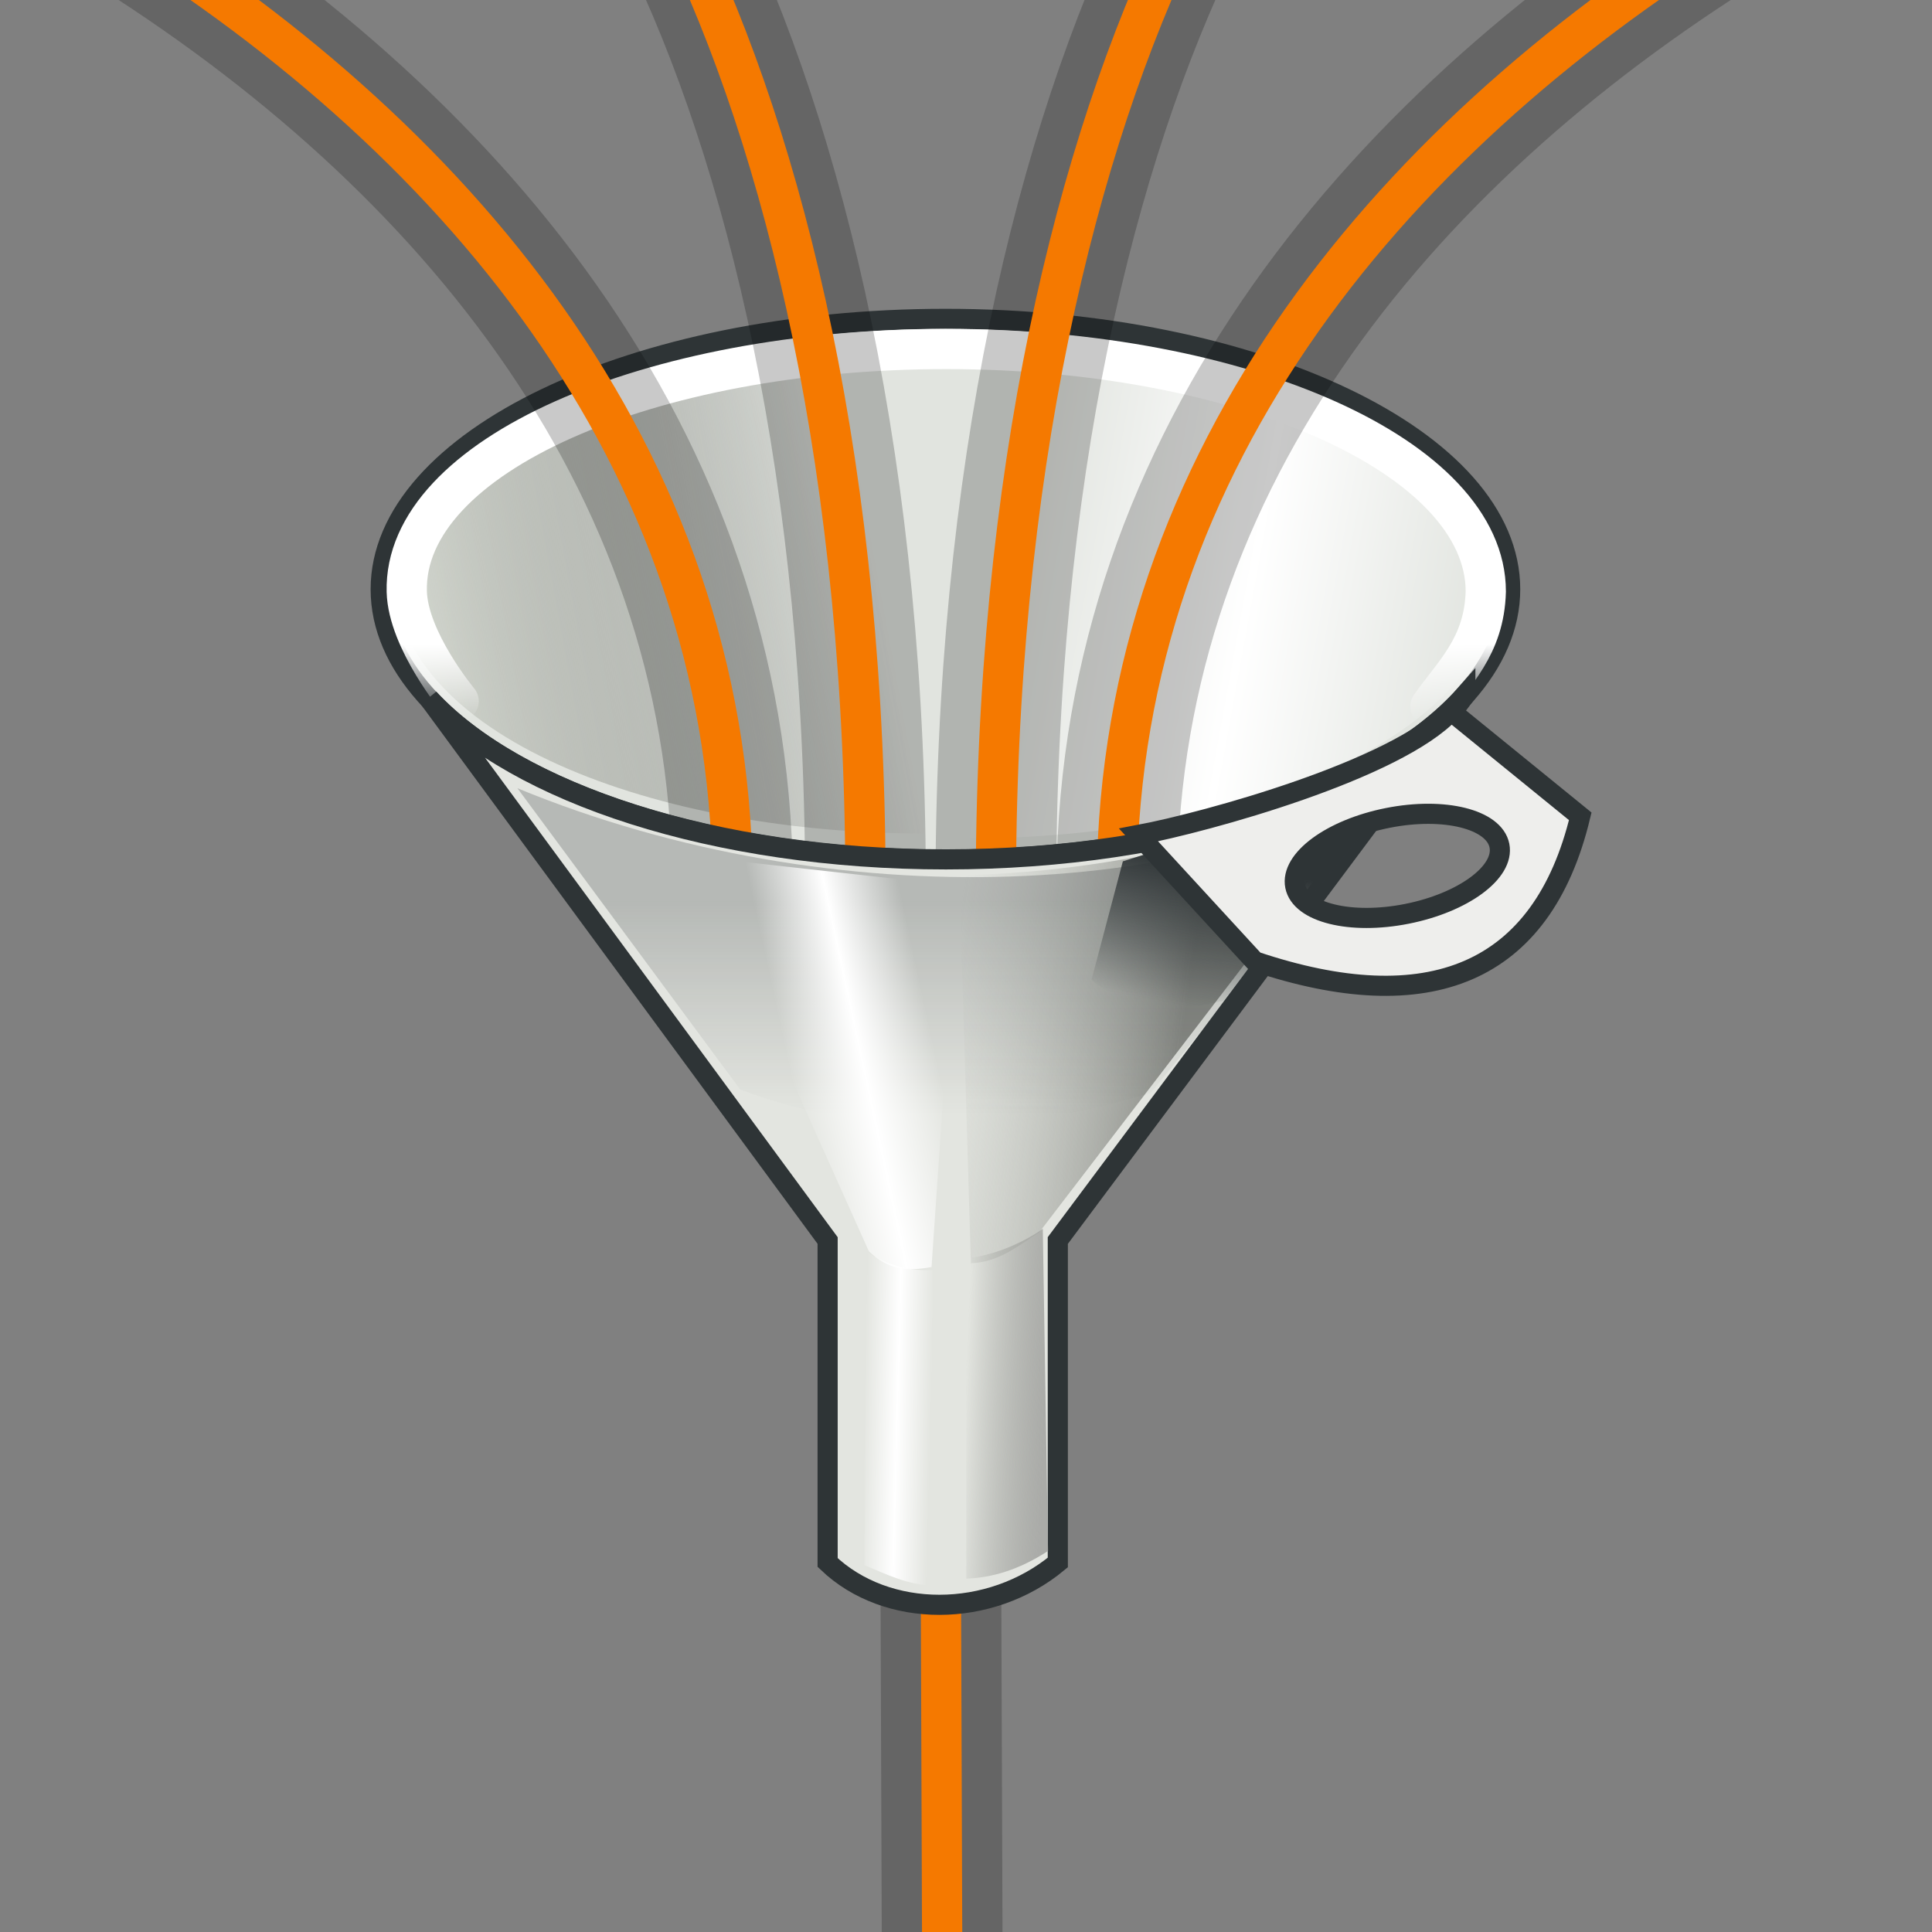 <?xml version="1.0" encoding="UTF-8" standalone="no"?>
<svg
   xmlns:dc="http://purl.org/dc/elements/1.1/"
   xmlns:cc="http://creativecommons.org/ns#"
   xmlns:rdf="http://www.w3.org/1999/02/22-rdf-syntax-ns#"
   xmlns:svg="http://www.w3.org/2000/svg"
   xmlns="http://www.w3.org/2000/svg"
   xmlns:xlink="http://www.w3.org/1999/xlink"
   xmlns:sodipodi="http://sodipodi.sourceforge.net/DTD/sodipodi-0.dtd"
   xmlns:inkscape="http://www.inkscape.org/namespaces/inkscape"
   version="1.1"
   sodipodi:docname="characterpack.svg"
   inkscape:version="1.0 (4035a4fb49, 2020-05-01)"
   sodipodi:version="0.32"
   id="svg26588"
   height="48px"
   width="48px">
  <rect width="100%" height="100%" fill="#808080" stroke="none"/>
  <defs
     id="defs26590">
    <linearGradient
       id="linearGradient26710"
       inkscape:collect="always">
      <stop
         id="stop26712"
         offset="0"
         style="stop-color:#2e3436;stop-opacity:1;" />
      <stop
         id="stop26714"
         offset="1"
         style="stop-color:#2e3436;stop-opacity:0;" />
    </linearGradient>
    <linearGradient
       id="linearGradient26700">
      <stop
         id="stop26702"
         offset="0"
         style="stop-color:#2e3436;stop-opacity:0.251;" />
      <stop
         id="stop26704"
         offset="1"
         style="stop-color:#2e3436;stop-opacity:0;" />
    </linearGradient>
    <linearGradient
       id="linearGradient26680">
      <stop
         style="stop-color:white;stop-opacity:0;"
         offset="0"
         id="stop26682" />
      <stop
         id="stop26686"
         offset="0.5"
         style="stop-color:white;stop-opacity:1;" />
      <stop
         style="stop-color:white;stop-opacity:0;"
         offset="1"
         id="stop26684" />
    </linearGradient>
    <linearGradient
       id="linearGradient26668"
       inkscape:collect="always">
      <stop
         id="stop26670"
         offset="0"
         style="stop-color:#aaaba8;stop-opacity:1" />
      <stop
         id="stop26672"
         offset="1"
         style="stop-color:#888a85;stop-opacity:0;" />
    </linearGradient>
    <linearGradient
       id="linearGradient26650"
       inkscape:collect="always">
      <stop
         id="stop26652"
         offset="0"
         style="stop-color:#888a85;stop-opacity:1" />
      <stop
         id="stop26654"
         offset="1"
         style="stop-color:#babdb6;stop-opacity:0;" />
    </linearGradient>
    <linearGradient
       id="linearGradient26640"
       inkscape:collect="always">
      <stop
         id="stop26642"
         offset="0"
         style="stop-color:white;stop-opacity:1;" />
      <stop
         id="stop26644"
         offset="1"
         style="stop-color:white;stop-opacity:0;" />
    </linearGradient>
    <linearGradient
       id="linearGradient26630">
      <stop
         style="stop-color:white;stop-opacity:0;"
         offset="0"
         id="stop26632" />
      <stop
         id="stop26636"
         offset="0.5"
         style="stop-color:white;stop-opacity:1;" />
      <stop
         style="stop-color:white;stop-opacity:0;"
         offset="1"
         id="stop26634" />
    </linearGradient>
    <linearGradient
       id="linearGradient26618"
       inkscape:collect="always">
      <stop
         id="stop26620"
         offset="0"
         style="stop-color:#d3d7cf;stop-opacity:1" />
      <stop
         id="stop26622"
         offset="1"
         style="stop-color:#555753;stop-opacity:0;" />
    </linearGradient>
    <linearGradient
       gradientTransform="matrix(0.716,0,0,0.71,6.235,7.573)"
       gradientUnits="userSpaceOnUse"
       y2="9.855"
       x2="21.841"
       y1="12.776"
       x1="5.778"
       id="linearGradient26624"
       xlink:href="#linearGradient26618"
       inkscape:collect="always" />
    <linearGradient
       gradientTransform="matrix(-0.716,0,0,0.717,40.754,7.554)"
       y2="9.855"
       x2="21.841"
       y1="12.776"
       x1="5.778"
       gradientUnits="userSpaceOnUse"
       id="linearGradient26628"
       xlink:href="#linearGradient26630"
       inkscape:collect="always" />
    <linearGradient
       gradientTransform="matrix(0.685,0,0,0.681,7.698,7.602)"
       gradientUnits="userSpaceOnUse"
       y2="15.103"
       x2="23.079"
       y1="12.339"
       x1="23.079"
       id="linearGradient26646"
       xlink:href="#linearGradient26640"
       inkscape:collect="always" />
    <linearGradient
       gradientTransform="matrix(0.681,0,0,0.681,7.756,7.516)"
       gradientUnits="userSpaceOnUse"
       y2="25.646"
       x2="23.175"
       y1="26.789"
       x1="31.746"
       id="linearGradient26656"
       xlink:href="#linearGradient26650"
       inkscape:collect="always" />
    <linearGradient
       gradientTransform="matrix(0.681,0,0,0.678,7.756,7.507)"
       gradientUnits="userSpaceOnUse"
       y2="38.603"
       x2="23.873"
       y1="38.73"
       x1="26.857"
       id="linearGradient26674"
       xlink:href="#linearGradient26668"
       inkscape:collect="always" />
    <linearGradient
       gradientTransform="matrix(-0.681,0,0,0.667,39.761,8.336)"
       y2="38.794"
       x2="24.381"
       y1="38.73"
       x1="26.857"
       gradientUnits="userSpaceOnUse"
       id="linearGradient26678"
       xlink:href="#linearGradient26680"
       inkscape:collect="always" />
    <linearGradient
       gradientTransform="matrix(0.681,0,0,0.681,7.756,7.516)"
       gradientUnits="userSpaceOnUse"
       y2="28.848"
       x2="23.048"
       y1="29.968"
       x1="17.841"
       id="linearGradient26696"
       xlink:href="#linearGradient26680"
       inkscape:collect="always" />
    <linearGradient
       gradientTransform="matrix(0.681,0,0,0.681,7.756,7.516)"
       gradientUnits="userSpaceOnUse"
       y2="29.618"
       x2="23.937"
       y1="21.809"
       x1="23.937"
       id="linearGradient26706"
       xlink:href="#linearGradient26700"
       inkscape:collect="always" />
    <linearGradient
       gradientTransform="matrix(0.681,0,0,0.681,7.756,7.516)"
       gradientUnits="userSpaceOnUse"
       y2="25.409"
       x2="30.54"
       y1="20.139"
       x1="31.556"
       id="linearGradient26716"
       xlink:href="#linearGradient26710"
       inkscape:collect="always" />
  </defs>
  <sodipodi:namedview
     inkscape:document-rotation="0"
     inkscape:window-maximized="1"
     inkscape:window-y="-8"
     inkscape:window-x="-8"
     inkscape:window-height="1557"
     inkscape:window-width="2880"
     inkscape:document-units="px"
     inkscape:grid-bbox="false"
     showgrid="true"
     inkscape:current-layer="layer1"
     inkscape:cy="19.936507"
     inkscape:cx="19.111111"
     inkscape:zoom="15.75"
     inkscape:pageshadow="2"
     inkscape:pageopacity="0.0"
     borderopacity="1.0"
     bordercolor="#666666"
     pagecolor="#ffffff"
     id="base" />
  <g
     inkscape:groupmode="layer"
     inkscape:label="Layer 1"
     id="layer1">
    <path
       sodipodi:nodetypes="cc"
       inkscape:connector-curvature="0"
       id="path46848"
       d="m 23.41,48.867 -0.045,-12.635"
       style="fill:none;stroke:#000000;stroke-width:3;stroke-linecap:butt;stroke-linejoin:miter;stroke-miterlimit:4;stroke-opacity:0.211;stroke-dasharray:none" />
    <path
       style="color:#000000;fill:none;stroke:#f57900;stroke-width:1px;stroke-linecap:butt;stroke-linejoin:miter;stroke-miterlimit:4;stroke-opacity:1;stroke-dasharray:none;stroke-dashoffset:0;marker:none;visibility:visible;display:inline;overflow:visible;enable-background:accumulate"
       d="m 23.41,48.867 -0.045,-12.635"
       id="path46850"
       inkscape:connector-curvature="0"
       sodipodi:nodetypes="cc" />
    <path
       inkscape:connector-curvature="0"
       id="path26596"
       d="m 37.52,14.64 c 0,3.709 -6.286,6.718 -14.031,6.718 -7.745,0 -14.031,-3.01 -14.031,-6.718 0,-3.709 6.286,-6.718 14.031,-6.718 7.745,0 14.031,3.01 14.031,6.718 z"
       style="color:#000000;fill:#e1e4df;fill-opacity:1;fill-rule:evenodd;stroke:#2e3436;stroke-width:0.5;stroke-linecap:round;stroke-linejoin:miter;stroke-miterlimit:4;stroke-opacity:1;stroke-dasharray:none;stroke-dashoffset:0;marker:none;visibility:visible;display:inline;overflow:visible" />
    <path
       inkscape:connector-curvature="0"
       sodipodi:nodetypes="cccc"
       id="path26608"
       d="M 9.782,14.648 C 9.764,10.574 16.721,8.777 20.516,8.429 L 23.881,20.686 C 17.454,20.938 10.302,18.773 9.782,14.648 z"
       style="fill:url(#linearGradient26624);fill-opacity:1;fill-rule:evenodd;stroke:none" />
    <path
       inkscape:connector-curvature="0"
       sodipodi:nodetypes="cccc"
       id="path26626"
       d="m 37.207,14.704 c 0.018,-4.118 -6.939,-5.933 -10.733,-6.284 l -3.366,12.387 c 6.428,0.254 13.579,-1.933 14.099,-6.102 z"
       style="fill:url(#linearGradient26628);fill-opacity:1;fill-rule:evenodd;stroke:none" />
    <path
       inkscape:connector-curvature="0"
       sodipodi:nodetypes="ccscc"
       id="path26638"
       d="m 11.395,17.421 c 0,0 -1.259,-1.511 -1.289,-2.725 -0.085,-3.355 6.005,-6.026 13.404,-6.026 7.399,0 13.404,2.7 13.404,6.026 -0.038,1.37 -0.794,2.026 -1.376,2.855"
       style="color:#000000;fill:none;stroke:url(#linearGradient26646);stroke-width:1;stroke-linecap:round;stroke-linejoin:miter;stroke-miterlimit:4;stroke-opacity:1;stroke-dashoffset:0;marker:none;visibility:visible;display:inline;overflow:visible" />
    <path
       style="fill:none;stroke:#000000;stroke-width:3;stroke-linecap:butt;stroke-linejoin:miter;stroke-miterlimit:4;stroke-opacity:0.211;stroke-dasharray:none"
       d="M 18.17,23.331 C 18.709,12.592 12.282,4.289 3.746,-1.27"
       id="path46836"
       inkscape:connector-curvature="0"
       sodipodi:nodetypes="cc" />
    <path
       sodipodi:nodetypes="cc"
       inkscape:connector-curvature="0"
       id="path48373"
       d="M 21.493,23.331 C 21.657,12.592 19.709,4.289 17.123,-1.27"
       style="fill:none;stroke:#000000;stroke-width:3;stroke-linecap:butt;stroke-linejoin:miter;stroke-miterlimit:4;stroke-opacity:0.211;stroke-dasharray:none" />
    <path
       sodipodi:nodetypes="cc"
       inkscape:connector-curvature="0"
       id="path46838"
       d="M 27.778,23.331 C 27.238,12.592 33.665,4.289 42.201,-1.27"
       style="fill:none;stroke:#000000;stroke-width:3;stroke-linecap:butt;stroke-linejoin:miter;stroke-miterlimit:4;stroke-opacity:0.211;stroke-dasharray:none" />
    <path
       style="fill:none;stroke:#f57900;stroke-width:1px;stroke-linecap:butt;stroke-linejoin:miter;stroke-opacity:1"
       d="M 21.493,23.331 C 21.657,12.592 19.709,4.289 17.123,-1.27"
       id="path48375"
       inkscape:connector-curvature="0"
       sodipodi:nodetypes="cc" />
    <path
       sodipodi:nodetypes="cc"
       inkscape:connector-curvature="0"
       id="path46813"
       d="M 18.17,23.331 C 18.709,12.592 12.282,4.289 3.746,-1.27"
       style="fill:none;stroke:#f57900;stroke-width:1px;stroke-linecap:butt;stroke-linejoin:miter;stroke-opacity:1" />
    <path
       style="fill:none;stroke:#000000;stroke-width:3;stroke-linecap:butt;stroke-linejoin:miter;stroke-miterlimit:4;stroke-opacity:0.211;stroke-dasharray:none"
       d="M 24.752,23.331 C 24.589,12.592 26.536,4.289 29.122,-1.27"
       id="path48377"
       inkscape:connector-curvature="0"
       sodipodi:nodetypes="cc" />
    <path
       style="color:#000000;fill:none;stroke:#f57900;stroke-width:1px;stroke-linecap:butt;stroke-linejoin:miter;stroke-miterlimit:4;stroke-opacity:1;stroke-dasharray:none;stroke-dashoffset:0;marker:none;visibility:visible;display:inline;overflow:visible;enable-background:accumulate"
       d="M 27.778,23.331 C 27.238,12.592 33.665,4.289 42.201,-1.27"
       id="path46824"
       inkscape:connector-curvature="0"
       sodipodi:nodetypes="cc" />
    <path
       sodipodi:nodetypes="cc"
       inkscape:connector-curvature="0"
       id="path48379"
       d="M 24.752,23.331 C 24.589,12.592 26.536,4.289 29.122,-1.27"
       style="fill:none;stroke:#f57900;stroke-width:1px;stroke-linecap:butt;stroke-linejoin:miter;stroke-opacity:1" />
    <path
       inkscape:connector-curvature="0"
       id="path26598"
       d="m 36.406,17.257 c -2.131,2.411 -7.098,4.094 -12.906,4.094 -5.732,0 -10.667,-1.639 -12.844,-4 l 9.906,13.469 0,8 c 1.47,1.406 4.036,1.397 5.719,0 l 0,-8 10.125,-13.562 z"
       style="fill:#e3e5e0;fill-opacity:1;fill-rule:evenodd;stroke:#2e3436;stroke-width:0.5;stroke-linecap:butt;stroke-linejoin:miter;stroke-miterlimit:4;stroke-opacity:1;stroke-dasharray:none" />
    <path
       inkscape:connector-curvature="0"
       sodipodi:nodetypes="ccccc"
       id="path26648"
       d="m 23.834,21.746 c 4.56,-0.089 8.334,-1.382 10.502,-2.249 l -8.514,11.116 c -0.576,0.375 -1.011,0.742 -1.701,0.772 l -0.287,-9.639 z"
       style="fill:url(#linearGradient26656);fill-opacity:1;fill-rule:evenodd;stroke:none" />
    <path
       inkscape:connector-curvature="0"
       sodipodi:nodetypes="ccccc"
       id="path26698"
       d="m 12.856,19.584 c 7.905,3.256 17.27,2.779 22.388,-0.562 l -6.656,8.132 c -3.4,1.025 -6.8,1.192 -10.2,-0.087 l -5.532,-7.483 z"
       style="fill:url(#linearGradient26706);fill-opacity:1;fill-rule:evenodd;stroke:none" />
    <path
       inkscape:connector-curvature="0"
       sodipodi:nodetypes="ccccc"
       id="path26708"
       d="m 27.897,21.4 -0.778,2.941 c 0.959,0.853 2.097,0.811 3.285,0.519 l 4.322,-5.623 -6.829,2.163 z"
       style="fill:url(#linearGradient26716);fill-opacity:1;fill-rule:evenodd;stroke:none" />
    <path
       inkscape:connector-curvature="0"
       d="m 28.287,20.744 c 1.674,-0.314 6.419,-1.618 7.763,-3.074 l 3.211,2.611 c -0.945,3.927 -3.767,5.055 -8.087,3.603 L 28.287,20.744 z m 8.966,0.266 c 0.131,0.658 -0.9,1.417 -2.3,1.694 -1.4,0.278 -2.643,-0.031 -2.774,-0.689 -0.131,-0.658 0.9,-1.417 2.3,-1.694 1.4,-0.278 2.643,0.031 2.774,0.689 z"
       style="fill:#eeeeec;fill-opacity:1;fill-rule:evenodd;stroke:#2e3436;stroke-width:0.5;stroke-linecap:butt;stroke-linejoin:miter;stroke-miterlimit:4;stroke-opacity:1;stroke-dasharray:none"
       id="path26601" />
    <path
       inkscape:connector-curvature="0"
       sodipodi:nodetypes="ccccc"
       id="path26688"
       d="m 21.587,31.089 -4.408,-9.819 6.613,0.735 -0.648,9.473 c -0.594,0.116 -1.077,0.071 -1.556,-0.389 z"
       style="fill:url(#linearGradient26696);fill-opacity:1;fill-rule:evenodd;stroke:none" />
    <path
       inkscape:connector-curvature="0"
       sodipodi:nodetypes="ccccc"
       id="path26658"
       d="m 24.007,31.26 0,7.961 c 0.626,-0.025 1.291,-0.206 2.031,-0.688 l -0.13,-8.006 c -0.347,0.263 -1.16,0.673 -1.902,0.733 z"
       style="fill:url(#linearGradient26674);fill-opacity:1;fill-rule:evenodd;stroke:none" />
    <path
       inkscape:connector-curvature="0"
       sodipodi:nodetypes="ccccc"
       id="path26676"
       d="m 23.164,31.555 0,7.839 c -0.626,-0.024 -1.161,-0.287 -1.686,-0.508 l 0.043,-7.796 c 0.52,0.348 1.05,0.485 1.642,0.466 z"
       style="fill:url(#linearGradient26678);fill-opacity:1;fill-rule:evenodd;stroke:none" />
  </g>
</svg>
